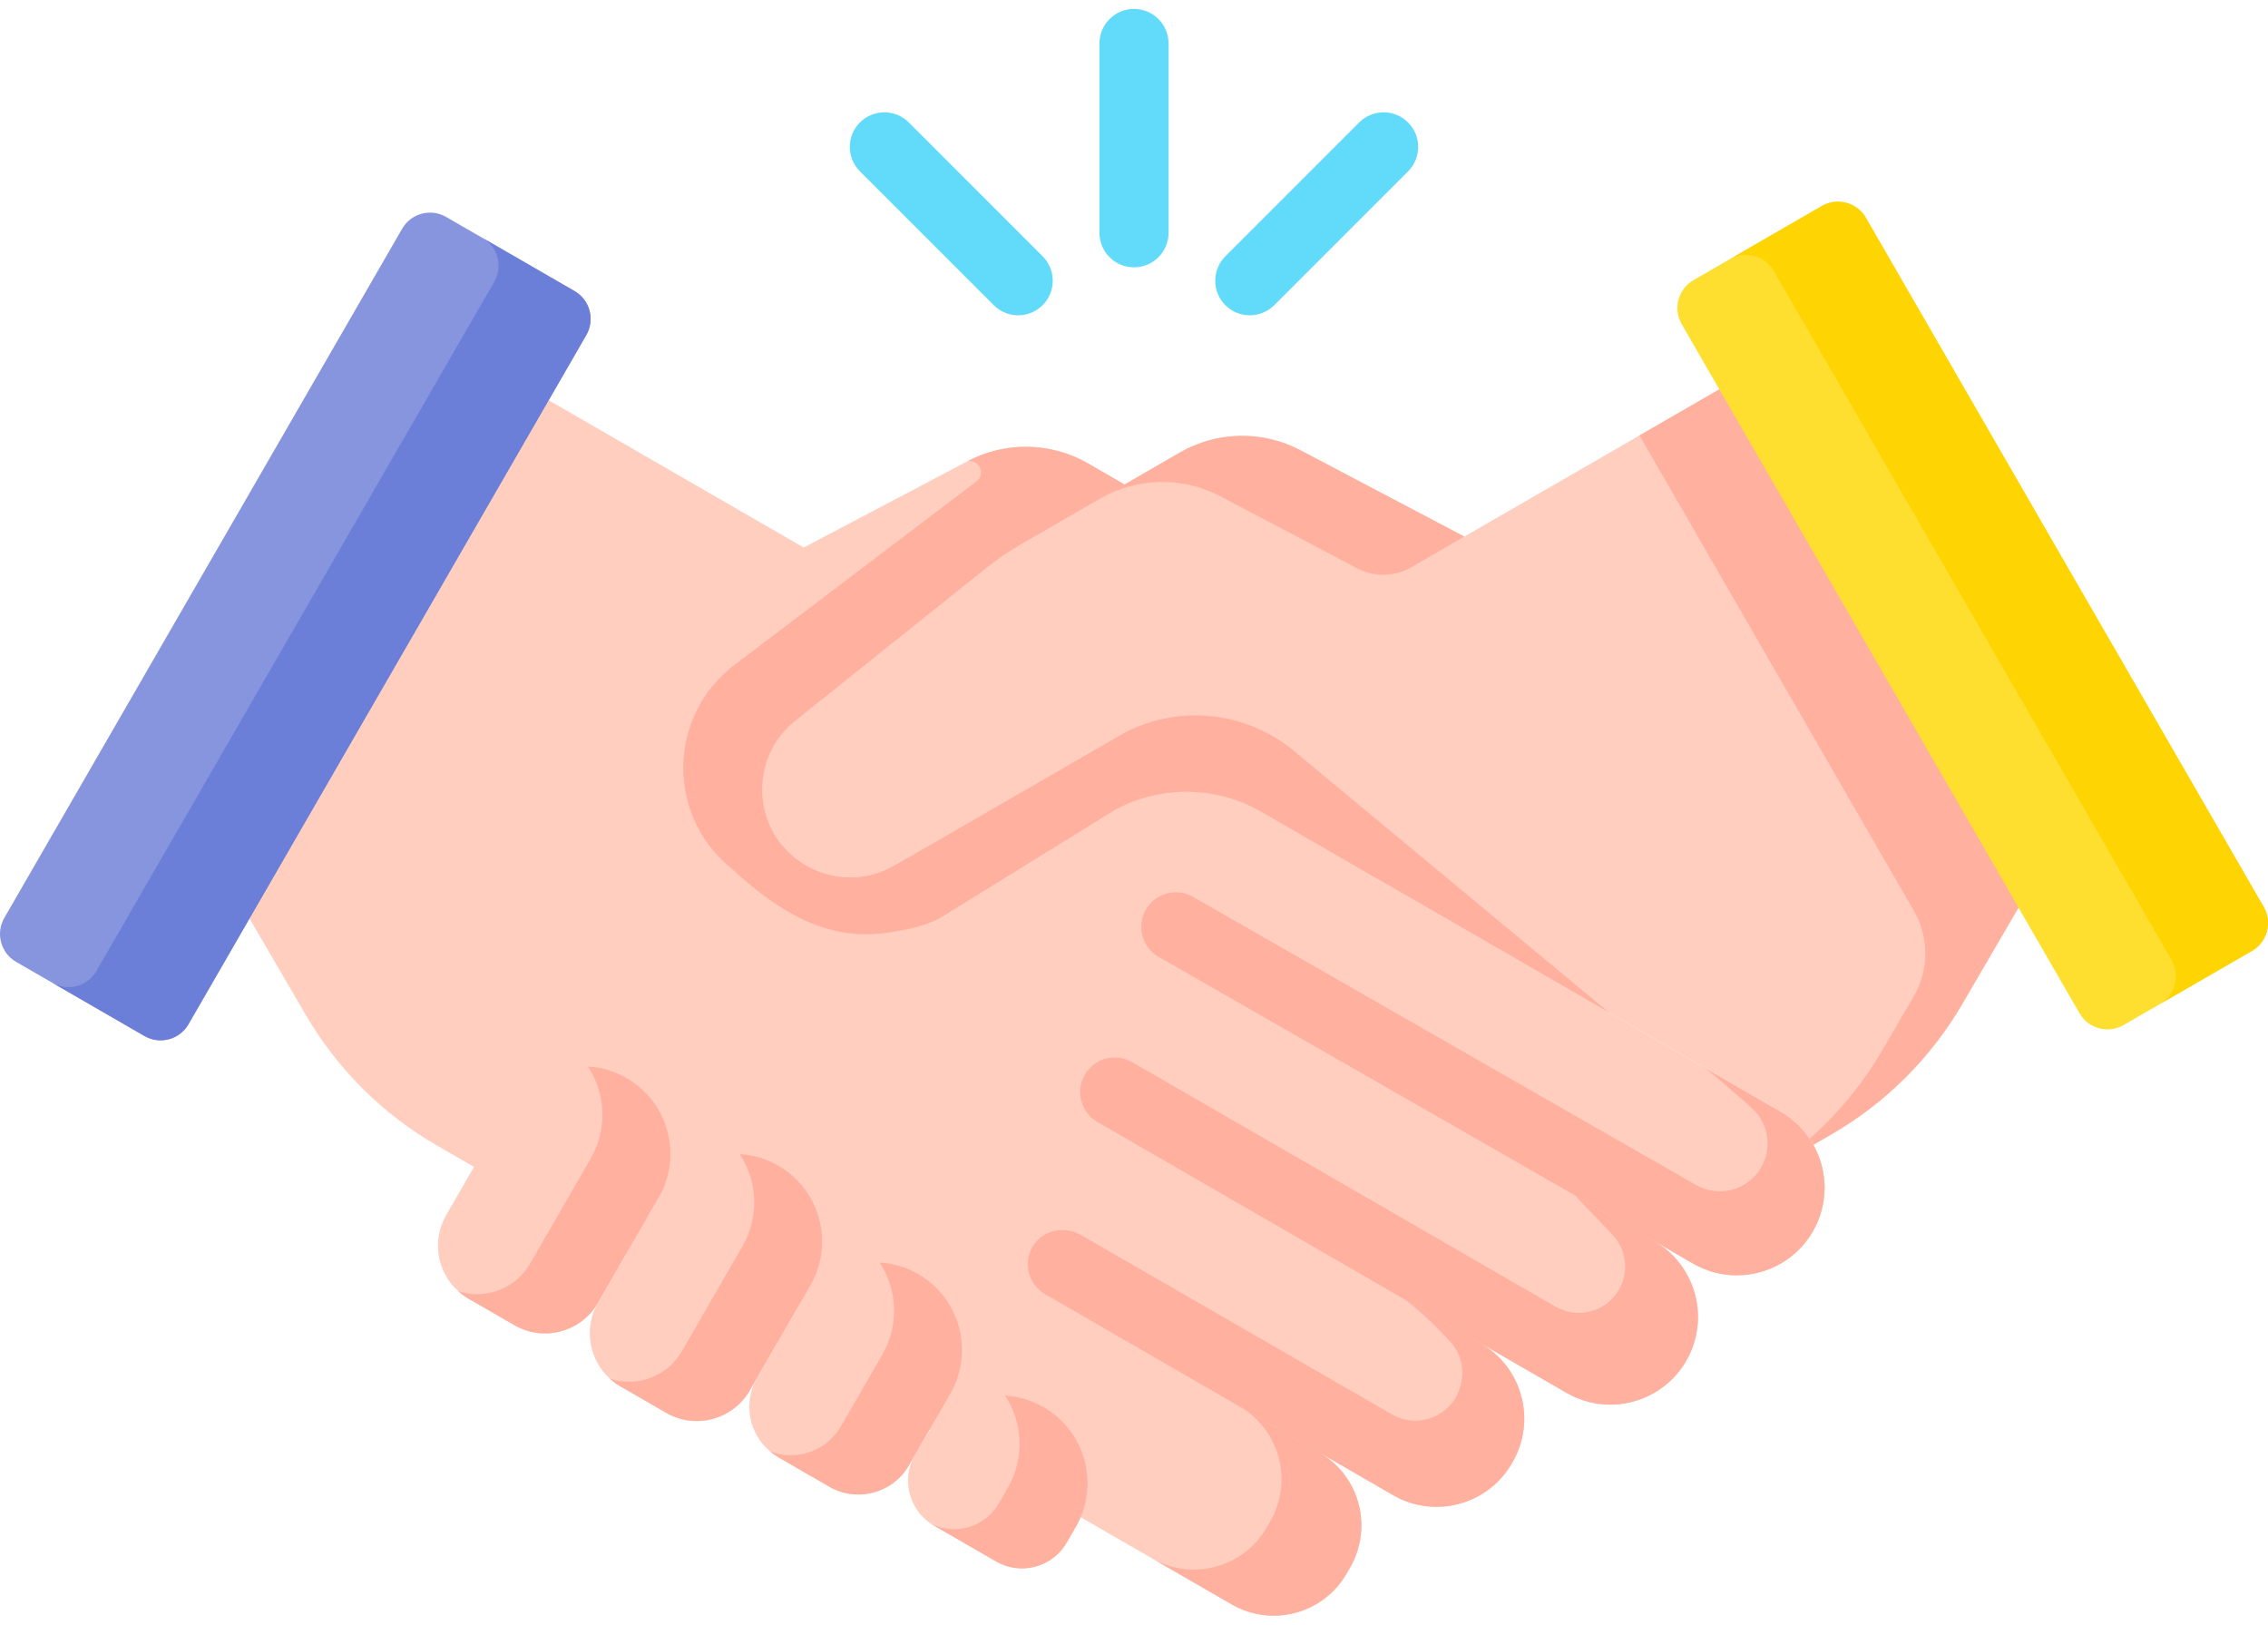 <svg width="148" height="106" viewBox="0 0 148 106" fill="none" xmlns="http://www.w3.org/2000/svg">
<path d="M118.299 80.35C117.24 82.186 115.315 83.209 113.338 83.212C112.369 83.212 111.385 82.962 110.485 82.447L107.952 80.979C110.678 82.562 111.617 86.058 110.037 88.79C108.978 90.622 107.055 91.648 105.078 91.648C104.11 91.648 103.126 91.402 102.226 90.881L96.639 87.659C99.347 89.229 100.27 92.689 98.706 95.4L98.661 95.479C97.093 98.192 93.624 99.122 90.91 97.558L86.111 94.781C88.722 96.3 89.616 99.652 88.103 102.276L87.874 102.673C86.358 105.299 83 106.196 80.376 104.683L28.489 74.727C24.956 72.687 22.017 69.756 19.959 66.23L16.282 59.932L23.552 41.708L35.803 26.116L52.448 35.726L63.148 30.088C65.582 28.806 68.5 28.845 70.898 30.178L76.182 33.232L79.473 35.133L81.393 36.241C82.181 36.692 82.93 37.204 83.641 37.769L96.109 47.737C97.686 48.995 98.483 50.987 98.218 52.988C98.113 53.767 97.86 54.48 97.499 55.106C95.983 57.733 92.511 58.855 89.646 57.203L116.205 72.536C117.129 73.069 117.854 73.824 118.332 74.697C119.286 76.397 119.346 78.539 118.299 80.35Z" fill="#FFCEBF"/>
<path d="M118.299 80.35C117.24 82.186 115.315 83.209 113.338 83.212C112.417 83.212 111.481 82.986 110.621 82.52C110.576 82.496 110.53 82.475 110.485 82.448L107.952 80.979C107.994 81.003 108.036 81.03 108.078 81.057L105.277 79.439L105.232 79.415L102.741 77.97L102.753 77.982L75.605 62.431C74.525 61.808 74.155 60.427 74.778 59.347C75.4 58.27 76.781 57.899 77.862 58.522L110.669 77.314C112.118 78.149 113.968 77.693 114.862 76.279C115.677 74.991 115.441 73.302 114.304 72.287C113.025 71.145 111.502 69.821 111 69.531L116.205 72.536C117.129 73.069 117.854 73.824 118.332 74.697C119.286 76.397 119.346 78.539 118.299 80.35Z" fill="#FFB09E"/>
<path d="M110.037 88.79C108.978 90.623 107.055 91.648 105.078 91.648C104.109 91.648 103.126 91.402 102.226 90.881L97.015 87.872L96.903 87.809L71.614 73.207C70.534 72.585 70.167 71.204 70.79 70.123C71.412 69.046 72.791 68.676 73.871 69.299L101.51 85.258C102.951 86.088 104.792 85.604 105.635 84.169C105.915 83.693 106.05 83.164 106.05 82.637C106.05 81.873 105.764 81.115 105.208 80.537L102.752 77.982L102.74 77.97L105.232 79.415L105.277 79.439L108.078 81.057C110.708 82.67 111.592 86.1 110.037 88.79Z" fill="#FFB09E"/>
<path d="M98.706 95.401L98.66 95.479C97.093 98.193 93.624 99.123 90.91 97.558L86.162 94.811C86.18 94.823 86.198 94.835 86.213 94.847L85.728 94.564L85.094 94.2L80.899 91.772C80.93 91.79 80.96 91.808 80.99 91.829L68.199 84.442C67.098 83.808 66.737 82.39 67.408 81.304C68.055 80.251 69.466 79.962 70.537 80.579L90.841 92.289C92.643 93.328 94.939 92.289 95.348 90.246C95.354 90.222 95.357 90.195 95.363 90.171C95.558 89.202 95.269 88.2 94.59 87.481C93.657 86.494 92.324 85.171 91.427 84.65L96.903 87.809L96.638 87.659C99.347 89.229 100.27 92.69 98.706 95.401Z" fill="#FFB09E"/>
<path d="M102.226 90.881L96.903 87.809L97.015 87.872L102.226 90.881Z" fill="#FFB09E"/>
<path d="M88.103 102.276L87.874 102.673C86.358 105.3 83 106.196 80.376 104.683L75.165 101.674C77.788 103.187 81.146 102.291 82.663 99.664L82.891 99.267C84.387 96.673 83.532 93.37 80.99 91.829C80.96 91.808 80.93 91.79 80.9 91.772L85.094 94.2L85.729 94.564L86.213 94.847C88.747 96.387 89.595 99.685 88.103 102.276Z" fill="#FFB09E"/>
<path d="M79.473 35.134L59.254 55.97L57.319 57.244C56.343 57.886 55.234 58.298 54.075 58.446C49.6 59.021 45.469 55.966 44.708 51.519C44.183 48.453 45.392 45.347 47.852 43.444L63.72 31.413C64.339 30.943 63.913 29.959 63.148 30.088C65.582 28.806 68.5 28.845 70.898 30.178L76.182 33.232L79.473 35.134Z" fill="#FFB09E"/>
<path d="M112.197 25.404L124.649 41.708L131.719 59.218L128.043 65.517C125.983 69.044 123.045 71.97 119.51 74.015L118.332 74.695C118.258 74.56 118.177 74.426 118.089 74.297C117.622 73.597 116.986 72.988 116.204 72.536L75.561 49.071L73.382 47.813L58.355 56.489C55.494 58.141 52.019 57.021 50.502 54.394C50.141 53.769 49.888 53.053 49.783 52.27C49.519 50.271 50.319 48.281 51.891 47.026L64.364 37.056C65.056 36.503 65.788 35.997 66.559 35.552L76.99 29.529C79.411 28.132 82.379 28.072 84.853 29.374L95.556 35.011L112.197 25.404Z" fill="#FFCEBF"/>
<path d="M84.853 29.375L95.555 35.01L92.083 37.017C91 37.64 89.673 37.667 88.569 37.083L79.642 32.383C77.171 31.084 74.217 31.141 71.801 32.525L76.991 29.528C79.41 28.132 82.38 28.072 84.853 29.375Z" fill="#FFB09E"/>
<path d="M131.719 59.219L128.042 65.517C125.984 69.043 123.044 71.971 119.509 74.014L118.332 74.694C118.257 74.561 118.179 74.426 118.089 74.296C119.96 72.645 121.564 70.698 122.831 68.526L124.883 65.011C125.888 63.29 125.894 61.16 124.895 59.436L106.986 28.412L112.197 25.403L124.649 41.708L131.719 59.219Z" fill="#FFB09E"/>
<path d="M42.978 78.152L39.023 85.002C37.92 86.912 35.479 87.566 33.569 86.464L30.577 84.737C30.33 84.594 30.105 84.429 29.902 84.246C28.528 83.015 28.155 80.948 29.116 79.282L33.071 72.432C33.861 71.064 35.13 70.147 36.544 69.768C37.136 69.609 37.751 69.544 38.367 69.584C39.228 69.632 40.087 69.878 40.884 70.338C43.62 71.918 44.557 75.415 42.978 78.152Z" fill="#FFCEBF"/>
<path d="M42.979 78.151L39.023 85.002C37.921 86.913 35.478 87.566 33.568 86.464L30.577 84.737C30.33 84.593 30.104 84.43 29.903 84.247C31.654 84.821 33.631 84.108 34.594 82.445L38.547 75.593C39.666 73.656 39.522 71.33 38.367 69.585C39.227 69.633 40.088 69.877 40.885 70.337C43.62 71.917 44.559 75.416 42.979 78.151Z" fill="#FFB09E"/>
<path d="M52.882 83.87L48.927 90.721C47.824 92.63 45.383 93.285 43.473 92.182L40.484 90.456C40.237 90.313 40.01 90.147 39.806 89.964C38.434 88.73 38.063 86.665 39.023 85.002L42.978 78.152C43.768 76.784 45.038 75.867 46.451 75.488C47.043 75.329 47.658 75.263 48.273 75.306C49.135 75.352 49.994 75.598 50.791 76.058C53.525 77.636 54.462 81.134 52.882 83.87Z" fill="#FFCEBF"/>
<path d="M52.881 83.871L48.928 90.722C47.824 92.629 45.383 93.285 43.473 92.181L40.485 90.457C40.235 90.312 40.01 90.147 39.805 89.963C41.562 90.538 43.539 89.825 44.499 88.164L48.452 81.313C49.572 79.372 49.427 77.053 48.272 75.304C49.135 75.353 49.993 75.596 50.79 76.057C53.525 77.636 54.461 81.132 52.881 83.871Z" fill="#FFB09E"/>
<path d="M62.008 90.942L59.314 95.609C58.262 97.43 55.936 98.054 54.115 97.002L50.8 95.088C50.61 94.979 50.431 94.855 50.271 94.717C48.87 93.557 48.465 91.521 49.407 89.889L52.101 85.222C52.891 83.854 54.161 82.937 55.575 82.558C56.167 82.4 56.781 82.334 57.398 82.374C58.259 82.423 59.117 82.668 59.915 83.129C62.651 84.708 63.588 88.206 62.008 90.942Z" fill="#FFCEBF"/>
<path d="M62.007 90.941L59.314 95.608C58.261 97.431 55.935 98.054 54.115 97.001L50.799 95.088C50.61 94.979 50.432 94.856 50.27 94.717C51.979 95.352 53.944 94.681 54.885 93.05L57.578 88.384C58.697 86.446 58.553 84.12 57.398 82.372C58.258 82.423 59.119 82.667 59.916 83.127C62.651 84.707 63.587 88.206 62.007 90.941Z" fill="#FFB09E"/>
<path d="M70.198 99.631L69.611 100.647C68.68 102.26 66.619 102.814 65.006 101.883L60.941 99.536C60.882 99.501 60.821 99.463 60.762 99.426C59.289 98.45 58.81 96.482 59.707 94.929L60.294 93.913C61.084 92.544 62.353 91.627 63.767 91.248C64.359 91.09 64.974 91.024 65.59 91.064C66.451 91.113 67.31 91.358 68.107 91.819C70.84 93.397 71.777 96.895 70.198 99.631Z" fill="#FFCEBF"/>
<path d="M70.197 99.631L69.61 100.648C68.681 102.261 66.62 102.814 65.007 101.884L60.942 99.538C60.882 99.501 60.822 99.462 60.761 99.426C62.344 100.215 64.285 99.643 65.181 98.09L65.768 97.073C66.887 95.136 66.743 92.813 65.591 91.065C66.451 91.113 67.309 91.36 68.106 91.82C70.841 93.397 71.777 96.896 70.197 99.631Z" fill="#FFB09E"/>
<path d="M66.442 20.573C65.865 20.573 65.287 20.353 64.847 19.912L56.116 11.181C55.234 10.3 55.234 8.871 56.116 7.99C56.997 7.109 58.426 7.109 59.307 7.99L68.038 16.721C68.919 17.602 68.919 19.031 68.038 19.912C67.597 20.353 67.02 20.573 66.442 20.573Z" fill="#62DBFB"/>
<path d="M74 17.443C72.754 17.443 71.744 16.433 71.744 15.186V2.839C71.744 1.592 72.754 0.582 74 0.582C75.247 0.582 76.257 1.592 76.257 2.839V15.186C76.257 16.432 75.246 17.443 74 17.443Z" fill="#62DBFB"/>
<path d="M81.558 20.573C80.981 20.573 80.403 20.353 79.962 19.912C79.081 19.031 79.081 17.602 79.962 16.721L88.693 7.99C89.575 7.109 91.003 7.109 91.884 7.99C92.766 8.872 92.766 10.3 91.884 11.181L83.154 19.912C82.713 20.353 82.135 20.573 81.558 20.573Z" fill="#62DBFB"/>
<path d="M105.006 66.07L82.323 52.976C79.372 51.272 75.749 51.223 72.753 52.844L61.375 59.881C60.316 60.453 58.815 60.793 57.184 60.931C53.02 61.28 49.523 58.509 46.581 55.539L51.046 55.172C52.746 57.224 55.794 57.968 58.354 56.49L73.38 47.813C76.97 45.947 81.324 46.411 84.435 48.995L105.006 66.07Z" fill="#FFB09E"/>
<path d="M38.259 21.863L12.3 66.827C11.719 67.832 10.434 68.177 9.428 67.596L1.051 62.76C0.046 62.179 -0.298 60.894 0.282 59.889L26.242 14.925C26.822 13.919 28.108 13.575 29.113 14.155L37.49 18.992C38.495 19.572 38.84 20.858 38.259 21.863Z" fill="#8795DE"/>
<path d="M38.258 21.862L12.298 66.826C11.72 67.834 10.433 68.177 9.428 67.596L3.419 64.127C4.424 64.707 5.709 64.364 6.29 63.356L32.25 18.392C32.825 17.397 32.493 16.127 31.51 15.537L37.491 18.991C38.496 19.572 38.839 20.857 38.258 21.862Z" fill="#6C7FD8"/>
<path d="M121.758 14.212L147.718 59.176C148.299 60.181 147.954 61.467 146.949 62.047L138.572 66.883C137.566 67.464 136.281 67.119 135.7 66.114L109.74 21.15C109.16 20.145 109.505 18.859 110.51 18.279L118.887 13.442C119.893 12.862 121.178 13.206 121.758 14.212Z" fill="#FEDF30"/>
<path d="M146.949 62.047L140.956 65.508C141.949 64.924 142.286 63.645 141.711 62.646L115.751 17.679C115.17 16.674 113.882 16.331 112.877 16.912L118.886 13.443C119.891 12.862 121.179 13.205 121.76 14.21L147.72 59.177C148.297 60.182 147.954 61.467 146.949 62.047Z" fill="#FED402"/>
</svg>
